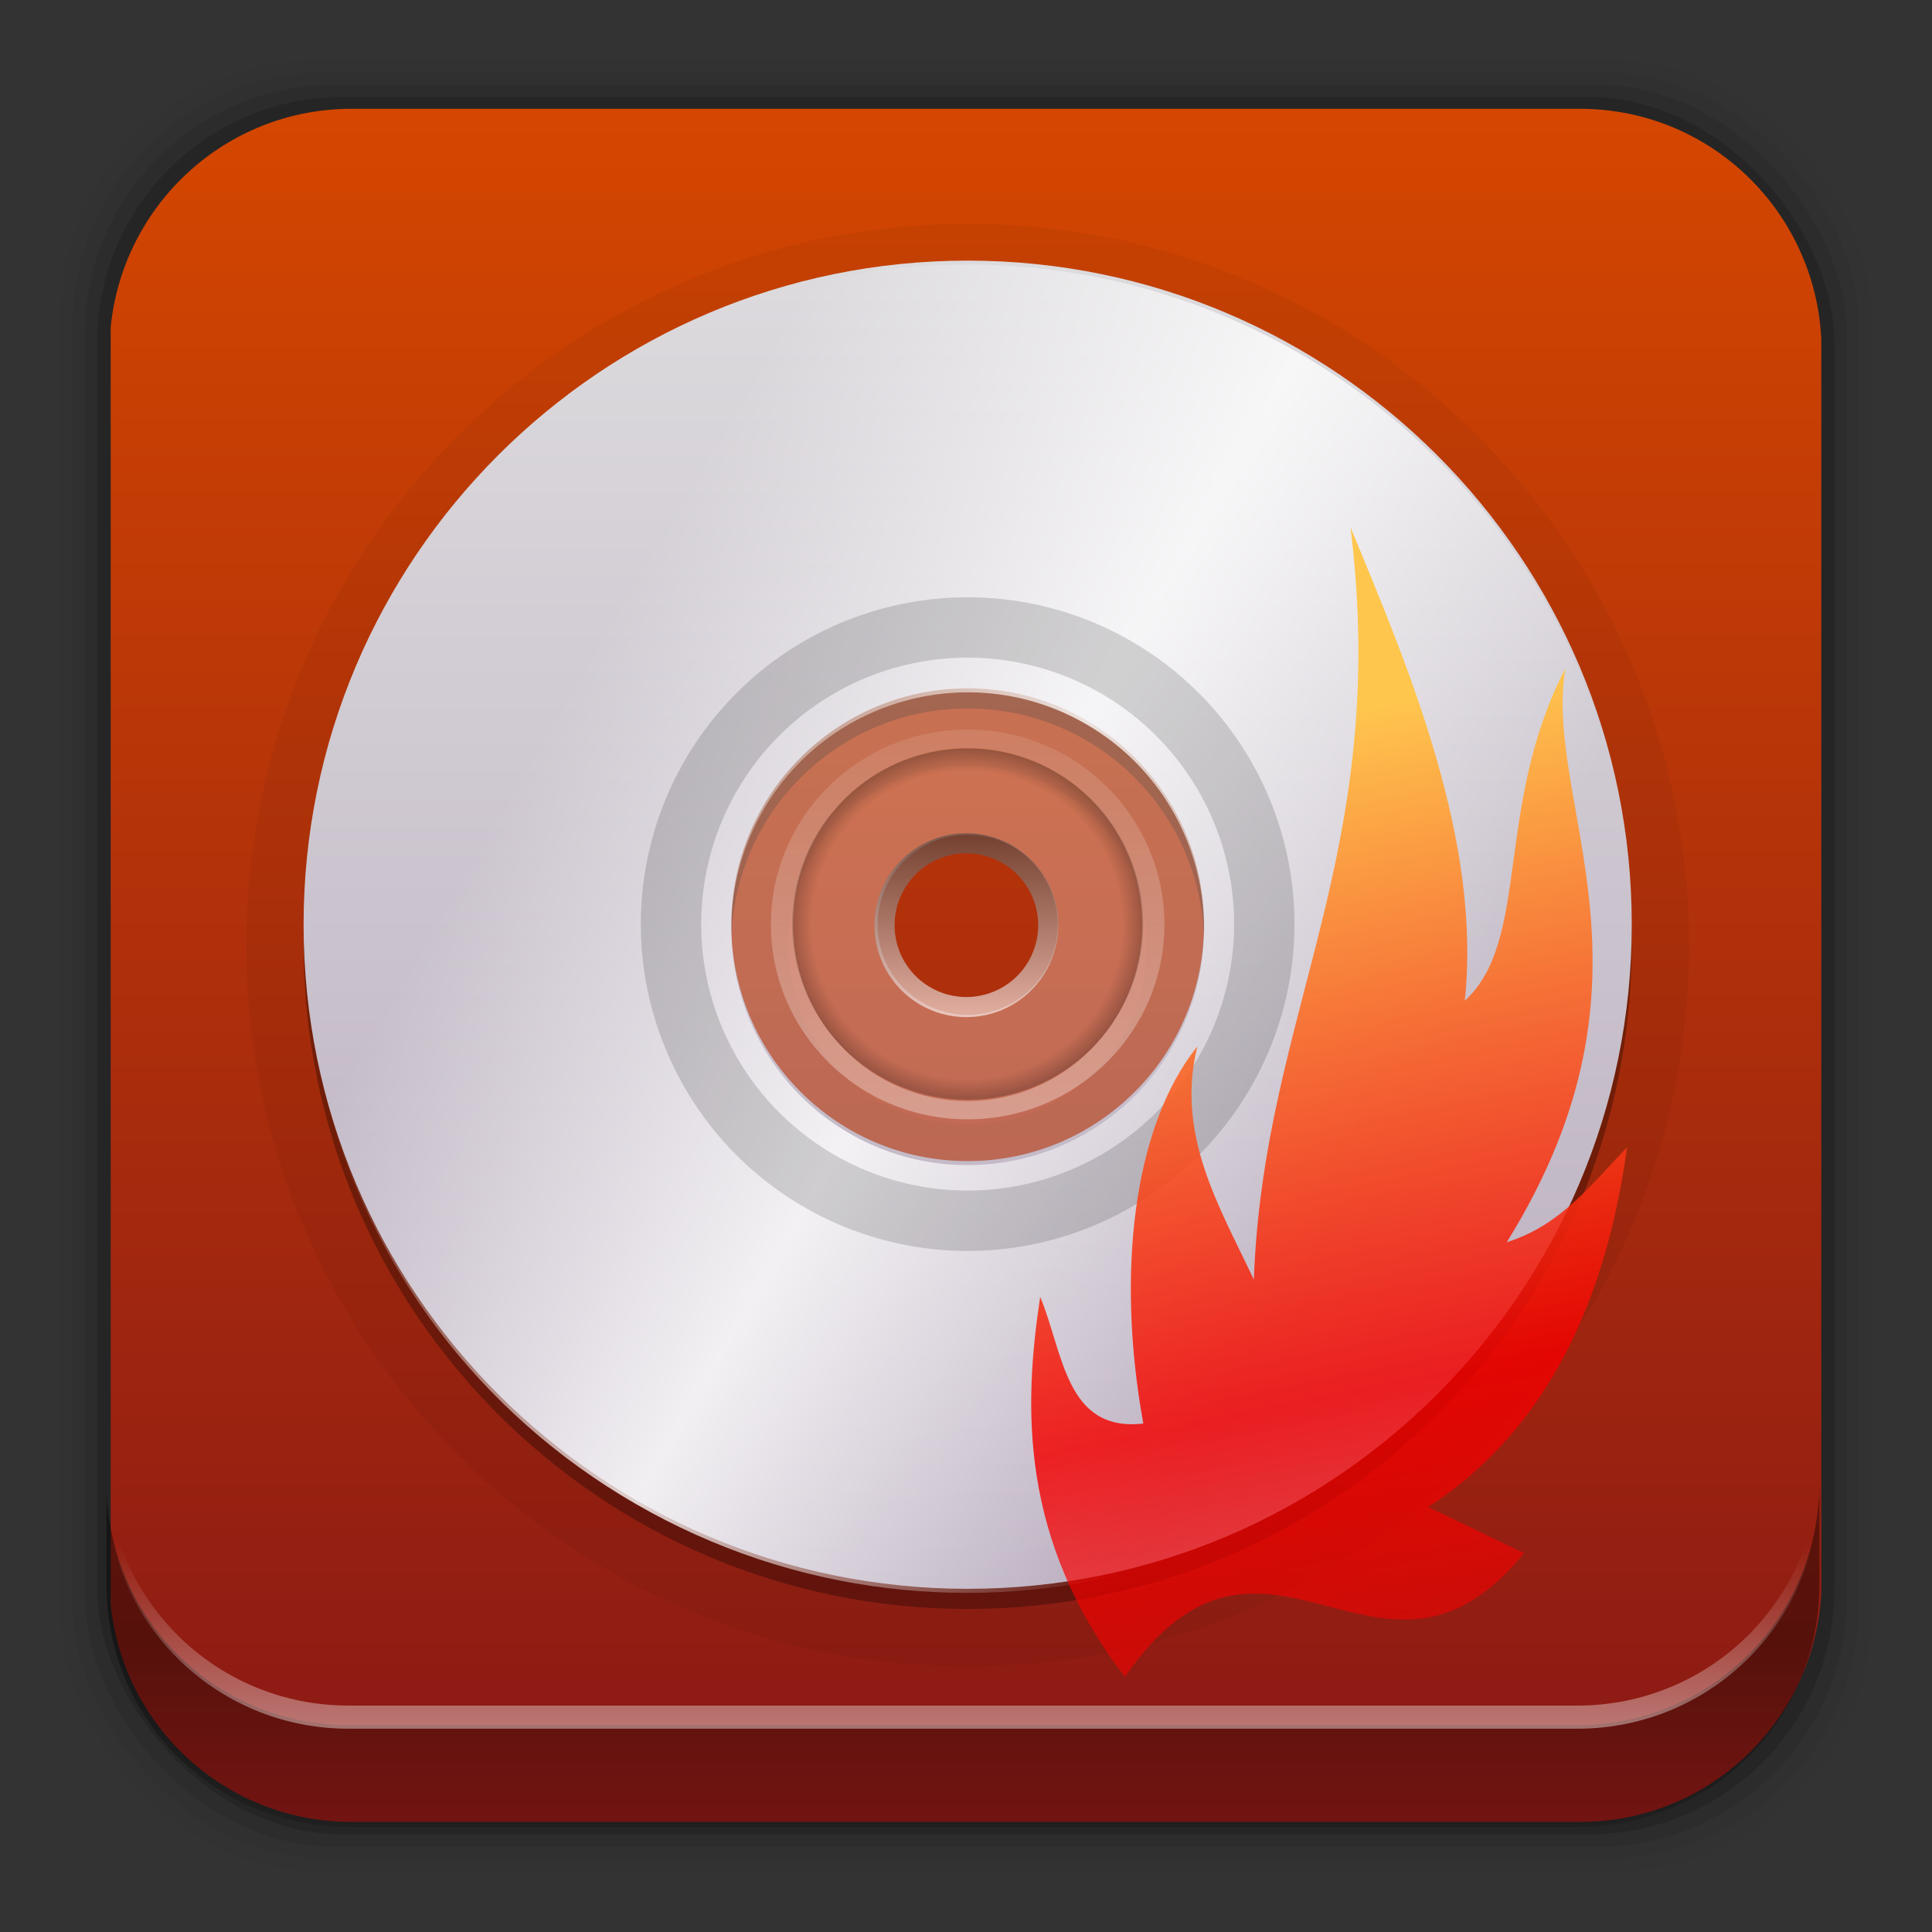 <?xml version="1.0" encoding="UTF-8" standalone="no"?>
<svg
   xmlns:dc="http://purl.org/dc/elements/1.1/"
   xmlns:cc="http://creativecommons.org/ns#"
   xmlns:rdf="http://www.w3.org/1999/02/22-rdf-syntax-ns#"
   xmlns:svg="http://www.w3.org/2000/svg"
   xmlns="http://www.w3.org/2000/svg"
   xmlns:xlink="http://www.w3.org/1999/xlink"
   xmlns:sodipodi="http://sodipodi.sourceforge.net/DTD/sodipodi-0.dtd"
   xmlns:inkscape="http://www.inkscape.org/namespaces/inkscape"
   height="96"
   width="96"
   id="svg1504"
   version="1.1"
   inkscape:version="0.91 r13725"
   sodipodi:docname="brasero.svg">
  <rect width="100%" height="100%" fill="#333333" stroke="none"/>
  <sodipodi:namedview
     pagecolor="#ffffff"
     bordercolor="#666666"
     borderopacity="1"
     objecttolerance="10"
     gridtolerance="10"
     guidetolerance="10"
     inkscape:pageopacity="0"
     inkscape:pageshadow="2"
     inkscape:window-width="640"
     inkscape:window-height="480"
     id="namedview1591"
     showgrid="false"
     inkscape:zoom="2.4583333"
     inkscape:cx="48"
     inkscape:cy="48"
     inkscape:current-layer="svg1504" />
  <defs
     id="defs1506">
    <linearGradient
       x1="26.18"
       x2="93.61"
       gradientUnits="userSpaceOnUse"
       id="linearGradient3112"
       gradientTransform="matrix(0,0.282,-0.339,0,69.08,29.04)">
      <stop
         stop-color="#fff"
         stop-opacity="0.203"
         id="stop1509" />
      <stop
         stop-color="#fff"
         stop-opacity="0.68"
         offset="1"
         id="stop1511" />
    </linearGradient>
    <linearGradient
       x1="5"
       x2="123"
       gradientUnits="userSpaceOnUse"
       id="linearGradient3129-3"
       gradientTransform="matrix(0.484,0.28,-0.28,0.484,34.981,-2.75)">
      <stop
         stop-color="#fff"
         stop-opacity="0"
         id="stop1514" />
      <stop
         stop-color="#fff"
         stop-opacity="0"
         offset="0.15"
         id="stop1516" />
      <stop
         stop-color="#fff"
         offset="0.5"
         id="stop1518" />
      <stop
         stop-color="#fff"
         stop-opacity="0"
         offset="0.85"
         id="stop1520" />
      <stop
         stop-color="#fff"
         stop-opacity="0"
         offset="1"
         id="stop1522" />
    </linearGradient>
    <linearGradient
       x2="0"
       y1="89.13"
       y2="34.607"
       gradientUnits="userSpaceOnUse"
       id="linearGradient3132"
       gradientTransform="matrix(1.01,0,0,1.213,-12.384,-29.15)">
      <stop
         stop-color="#b8abbd"
         id="stop1525" />
      <stop
         stop-color="#dddbde"
         offset="1"
         id="stop1527" />
    </linearGradient>
    <linearGradient
       x1="25.22"
       x2="94.57"
       gradientUnits="userSpaceOnUse"
       id="linearGradient3135"
       gradientTransform="matrix(0,0.124,-0.15,0,57.34,38.5)">
      <stop
         stop-color="#4d4d4d"
         id="stop1530" />
      <stop
         stop-color="#fff"
         offset="1"
         id="stop1532" />
    </linearGradient>
    <radialGradient
       cy="61.922"
       r="33.714"
       gradientUnits="userSpaceOnUse"
       id="radialGradient3138"
       cx="59.894"
       gradientTransform="matrix(0,0.267,-0.269,0,64.71,29.97)">
      <stop
         stop-opacity="0"
         id="stop1535" />
      <stop
         stop-opacity="0"
         offset="0.85"
         id="stop1537" />
      <stop
         offset="1"
         id="stop1539" />
    </radialGradient>
    <linearGradient
       x2="0"
       y1="90"
       y2="5.988"
       gradientUnits="userSpaceOnUse"
       id="linearGradient3311"
       gradientTransform="matrix(1.076,0,0,1.067,-3.907,-2.609)">
      <stop
         stop-color="#861616"
         id="stop1542" />
      <stop
         stop-color="#d64800"
         offset="1"
         id="stop1544" />
    </linearGradient>
    <linearGradient
       x1="66.904"
       x2="84.67"
       y1="998.9"
       y2="1083.2"
       gradientUnits="userSpaceOnUse"
       id="linearGradient4665"
       gradientTransform="matrix(1.356,0,0,1.287,-22.478,-1250.54)">
      <stop
         stop-color="#ffc64e"
         id="stop1547" />
      <stop
         stop-color="#f30000"
         stop-opacity="0.831"
         offset="0.3"
         id="stop1549" />
      <stop
         stop-color="#fb0000"
         stop-opacity="0.476"
         offset="0.438"
         id="stop1551" />
      <stop
         stop-color="#ffb56f"
         stop-opacity="0"
         offset="1"
         id="stop1553" />
    </linearGradient>
    <linearGradient
       inkscape:collect="always"
       xlink:href="#linearGradient14231"
       id="linearGradient14237"
       x1="50.708"
       y1="81.682"
       x2="50.708"
       y2="96.54"
       gradientUnits="userSpaceOnUse" />
    <linearGradient
       inkscape:collect="always"
       id="linearGradient14231">
      <stop
         style="stop-color:#000000;stop-opacity:1;"
         offset="0"
         id="stop14233" />
      <stop
         style="stop-color:#000000;stop-opacity:0;"
         offset="1"
         id="stop14235" />
    </linearGradient>
    <linearGradient
       inkscape:collect="always"
       xlink:href="#linearGradient14239"
       id="linearGradient14245"
       x1="49.877"
       y1="87.938"
       x2="49.877"
       y2="76.72"
       gradientUnits="userSpaceOnUse" />
    <linearGradient
       inkscape:collect="always"
       id="linearGradient14239">
      <stop
         style="stop-color:#ffffff;stop-opacity:1;"
         offset="0"
         id="stop14241" />
      <stop
         style="stop-color:#ffffff;stop-opacity:0;"
         offset="1"
         id="stop14243" />
    </linearGradient>
  </defs>
  <rect
     style="fill-opacity:0.02"
     id="rect1557"
     width="89.98"
     height="89.98"
     y="2.99"
     rx="12.724"
     x="3" />
  <rect
     style="fill-opacity:0.039"
     id="rect1559"
     width="88.76"
     height="88.76"
     y="3.6"
     rx="12.552"
     x="3.608" />
  <rect
     style="fill-opacity:0.078"
     id="rect1561"
     width="87.55"
     height="87.55"
     y="4.21"
     rx="12.38"
     x="4.216" />
  <rect
     style="fill-opacity:0.157"
     id="rect1563"
     width="86.33"
     height="86.33"
     y="4.82"
     rx="12.208"
     x="4.824" />
  <path
     inkscape:connector-curvature="0"
     style="fill:url(#linearGradient3311)"
     id="path1565"
     d="m 17.469,5.406 c -6.251,0 -11.355,4.757 -11.969,10.844 l 0,63.469 c 0.614,6.083 5.718,10.812 11.969,10.812 l 61.031,0 c 6.454,0 11.671,-5.036 12,-11.406 l 0,-62.281 c -0.321,-6.377 -5.54,-11.438 -12,-11.438 l -61.031,2e-4 z" />
  <path
     style="opacity:0.05;fill-rule:evenodd"
     inkscape:connector-curvature="0"
     id="path1571"
     d="m 48.083,11.12 c -19.744,0 -35.844,16.099 -35.844,35.844 0,19.745 16.099,35.844 35.844,35.844 19.744,0 35.844,-16.099 35.844,-35.844 0,-19.745 -16.099,-35.844 -35.844,-35.844 z m 0,26.938 c 4.965,0 8.906,3.941 8.906,8.906 0,4.966 -3.941,8.906 -8.906,8.906 -4.965,0 -8.906,-3.941 -8.906,-8.906 0,-4.965 3.941,-8.906 8.906,-8.906 z" />
  <path
     style="opacity:0.3;fill-rule:evenodd"
     inkscape:connector-curvature="0"
     id="path1573"
     d="m 48.083,13.95 c -18.215,0 -32.998,14.784 -32.998,32.999 0,18.215 14.783,32.999 32.998,32.999 18.215,0 32.998,-14.784 32.998,-32.999 0,-18.215 -14.783,-32.999 -32.998,-32.999 z m 0,21.254 c 6.483,0 11.745,5.262 11.745,11.745 0,6.484 -5.262,11.745 -11.745,11.745 -6.483,0 -11.745,-5.262 -11.745,-11.745 0,-6.483 5.262,-11.745 11.745,-11.745 z" />
  <path
     style="opacity:0.3;fill:#ffffff;fill-rule:evenodd"
     inkscape:connector-curvature="0"
     id="path1575"
     d="m 48.083,30.71 c -8.412,0 -15.241,6.829 -15.241,15.241 0,8.412 6.829,15.241 15.241,15.241 8.412,0 15.241,-6.829 15.241,-15.241 0,-8.412 -6.829,-15.241 -15.241,-15.241 z m 0,10.767 c 2.47,0 4.474,2.004 4.474,4.474 0,2.47 -2.005,4.474 -4.474,4.474 -2.47,0 -4.474,-2.005 -4.474,-4.474 0,-2.47 2.005,-4.474 4.474,-4.474 z" />
  <path
     inkscape:connector-curvature="0"
     style="opacity:0.3;fill:url(#radialGradient3138);fill-rule:evenodd"
     id="path1577"
     d="m 48.083,54.64 a 8.723,8.723 0 1 1 0,-17.447 8.723,8.723 0 0 1 0,17.447 z" />
  <path
     inkscape:connector-curvature="0"
     style="opacity:0.6;fill:none;stroke:url(#linearGradient3135);stroke-linecap:round"
     id="path1579"
     d="m 48.083,50.04 a 4.068,4.069 0 1 1 0,-8.137 4.068,4.069 0 0 1 0,8.137 z" />
  <path
     inkscape:connector-curvature="0"
     style="fill:url(#linearGradient3132);fill-rule:evenodd"
     id="path1581"
     d="m 48.083,12.95 c -18.215,0 -32.998,14.784 -32.998,32.999 0,18.215 14.783,32.999 32.998,32.999 18.215,0 32.998,-14.784 32.998,-32.999 0,-18.215 -14.783,-32.999 -32.998,-32.999 z m 0,21.254 c 6.483,0 11.745,5.262 11.745,11.745 0,6.484 -5.262,11.745 -11.745,11.745 -6.483,0 -11.745,-5.262 -11.745,-11.745 0,-6.483 5.262,-11.745 11.745,-11.745 z" />
  <path
     inkscape:connector-curvature="0"
     style="opacity:0.8;fill:url(#linearGradient3129-3);fill-rule:evenodd"
     id="path1583"
     d="M 64.582,17.57 C 48.808,8.462 28.614,13.873 19.506,29.649 10.399,45.424 15.81,65.619 31.584,74.726 47.358,83.834 67.552,78.423 76.66,62.648 85.767,46.873 80.356,26.678 64.582,17.571 Z M 53.956,35.976 c 5.615,3.242 7.541,10.43 4.299,16.044 -3.242,5.615 -10.429,7.541 -16.044,4.299 -5.615,-3.242 -7.541,-10.43 -4.299,-16.044 3.242,-5.615 10.429,-7.541 16.044,-4.299 z" />
  <path
     style="opacity:0.15;fill:none;stroke:#000000;stroke-width:3;stroke-linecap:round"
     inkscape:connector-curvature="0"
     id="path1585"
     d="m 62.822,46.04 a 14.74,14.74 0 0 1 -29.479,0 14.74,14.74 0 1 1 29.479,0 z" />
  <path
     inkscape:connector-curvature="0"
     style="color:#000000;opacity:0.5;fill:url(#linearGradient3112)"
     id="path1587"
     d="m 57.86,45.94 c 0,-5.302 -4.33,-9.688 -9.783,-9.688 -5.452,0 -9.772,4.386 -9.772,9.688 0,5.302 4.32,9.679 9.772,9.679 5.452,0 9.783,-4.377 9.783,-9.679 z m -1.102,0 c 0,4.892 -3.94,8.77 -8.681,8.77 -4.741,0 -8.67,-3.879 -8.67,-8.77 0,-4.891 3.929,-8.779 8.67,-8.779 4.741,0 8.681,3.888 8.681,8.779 z" />
  <path
     inkscape:connector-curvature="0"
     style="fill:url(#linearGradient4665)"
     id="path1589"
     d="m 51.686,64.44 c 1.154,2.748 1.25,6.737 5.125,6.295 -1.349,-7.424 -0.517,-14.748 2.685,-18.742 -1.083,4.389 1.08,7.932 2.807,11.589 0.49,-13.388 6.804,-21.103 4.803,-37.378 2.948,7.1 6.515,15.576 5.678,23.523 3.29,-3.004 1.444,-9.658 4.998,-16.511 -1.111,6.775 5.325,15.255 -2.91,28.506 2.672,-0.822 4.217,-2.892 5.979,-4.721 -1.165,8.458 -4.489,14.385 -9.884,17.883 l 4.759,2.289 c -7.138,8.816 -12.813,-3.971 -19.829,6.152 -5.235,-6.83 -5.041,-13.425 -4.21,-18.885 z" />
  <g
     id="g14291">
    <path
       d="m 5.292,73.685 0,5.066 c 0,6.668 5.365,12.032 12.032,12.032 l 61.049,0 c 6.668,0 12.032,-5.364 12.032,-12.032 l 0,-5.066 c 0,6.668 -5.364,12.032 -12.032,12.032 l -61.049,0 c -6.668,0 -12.032,-5.364 -12.032,-12.032 z"
       id="path64"
       inkscape:connector-curvature="0"
       style="opacity:0.4;fill:url(#linearGradient14237);fill-opacity:1" />
    <path
       inkscape:connector-curvature="0"
       id="path14214"
       d="m 5.293,72.718 0,1.15 c 0,6.668 5.363,12.031 12.031,12.031 l 61.049,0 c 6.668,0 12.031,-5.363 12.031,-12.031 l 0,-1.15 c 0,6.668 -5.364,12.031 -12.031,12.031 l -61.049,0 c -6.668,0 -12.031,-5.364 -12.031,-12.031 z"
       style="opacity:0.5;fill:url(#linearGradient14245);fill-opacity:1" />
  </g>
</svg>
